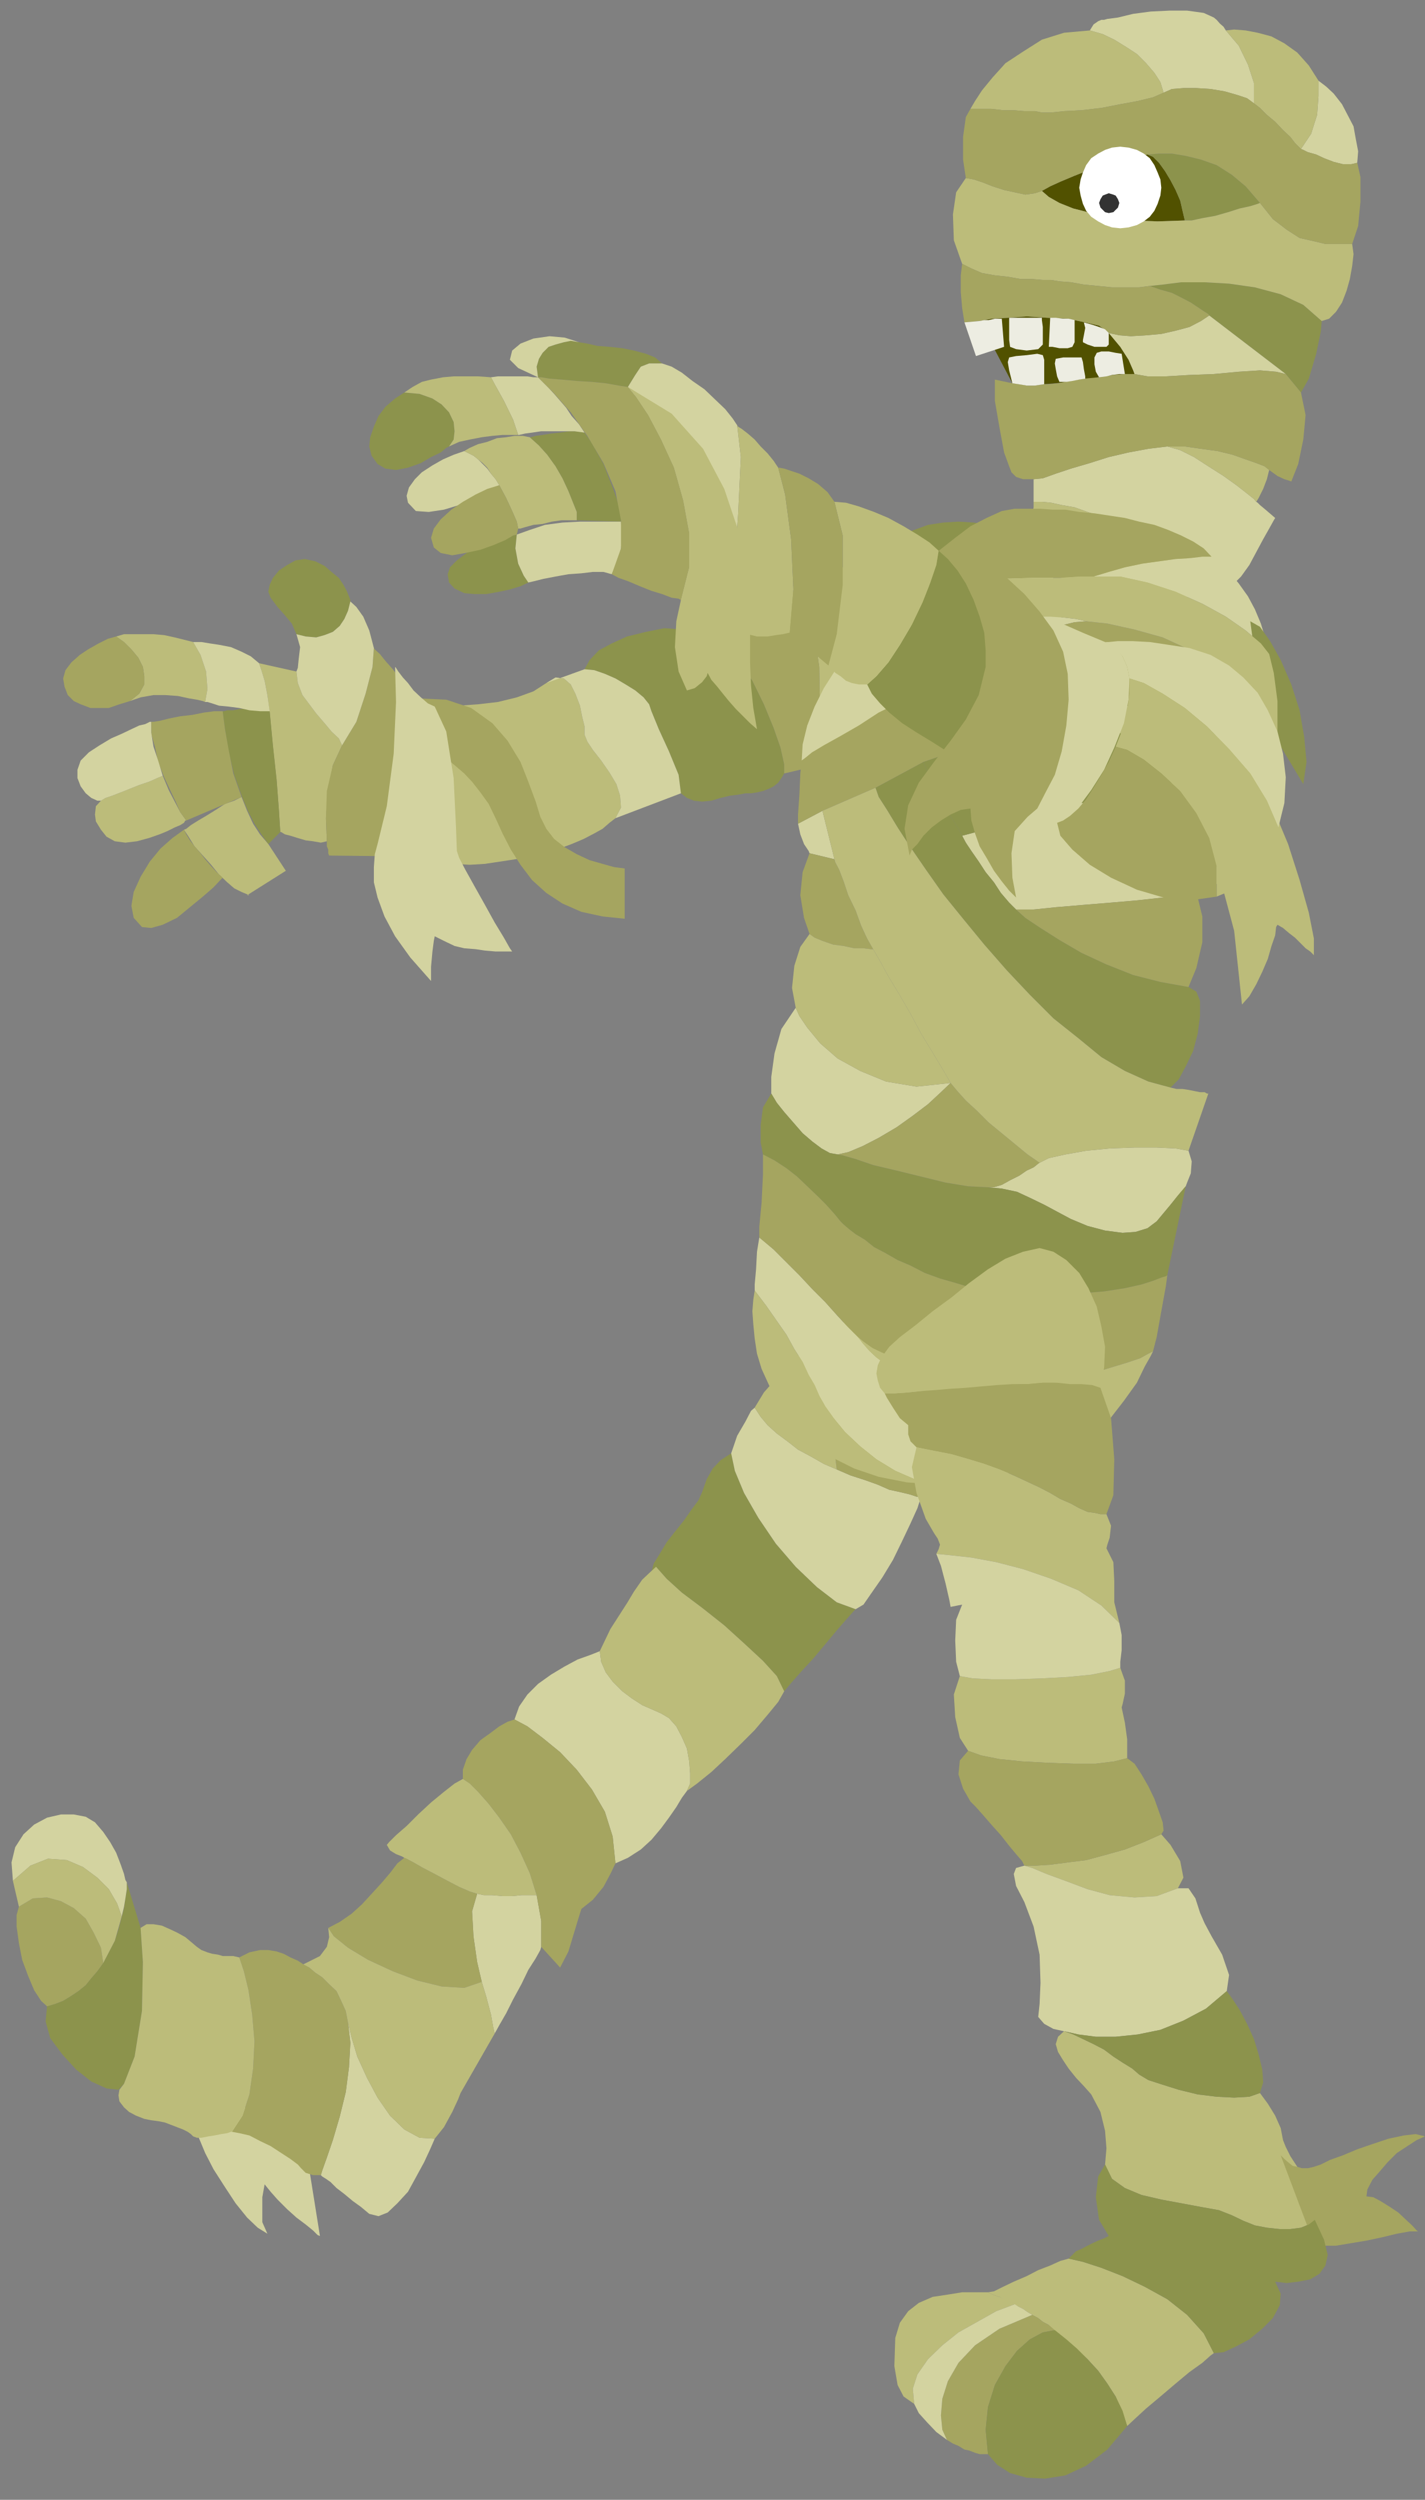 <?xml version="1.0" encoding="UTF-8" standalone="no"?>
<svg
   xmlns:ooo="http://xml.openoffice.org/svg/export"
   xmlns:dc="http://purl.org/dc/elements/1.1/"
   xmlns:cc="http://creativecommons.org/ns#"
   xmlns:rdf="http://www.w3.org/1999/02/22-rdf-syntax-ns#"
   xmlns:svg="http://www.w3.org/2000/svg"
   xmlns="http://www.w3.org/2000/svg"
   xmlns:sodipodi="http://sodipodi.sourceforge.net/DTD/sodipodi-0.dtd"
   xmlns:inkscape="http://www.inkscape.org/namespaces/inkscape"
   version="1.2"
   width="30.91mm"
   height="54.2mm"
   viewBox="0 0 3091 5420"
   preserveAspectRatio="xMidYMid"
   xml:space="preserve"
   id="svg329"
   sodipodi:docname="mummy.svg"
   style="fill-rule:evenodd;stroke-width:28.222;stroke-linejoin:round"
   inkscape:version="0.92.5 (2060ec1f9f, 2020-04-08)"><rect x="0" y="0" width="3091" height="5420" fill="#808080" stroke="none"/><sodipodi:namedview
   pagecolor="#ffffff"
   bordercolor="#666666"
   borderopacity="1"
   objecttolerance="10"
   gridtolerance="10"
   guidetolerance="10"
   inkscape:pageopacity="0"
   inkscape:pageshadow="2"
   inkscape:window-width="664"
   inkscape:window-height="487"
   id="namedview331"
   showgrid="false"
   inkscape:zoom="0.2102413"
   inkscape:cx="58.431497"
   inkscape:cy="102.4252"
   inkscape:window-x="0"
   inkscape:window-y="0"
   inkscape:window-maximized="0"
   inkscape:current-layer="svg329" />
 <defs
   class="ClipPathGroup"
   id="defs8">
  <clipPath
   id="presentation_clip_path"
   clipPathUnits="userSpaceOnUse">
   <rect
   x="0"
   y="0"
   width="21000"
   height="29700"
   id="rect2" />
  </clipPath>
  <clipPath
   id="presentation_clip_path_shrink"
   clipPathUnits="userSpaceOnUse">
   <rect
   x="21"
   y="29"
   width="20958"
   height="29641"
   id="rect5" />
  </clipPath>
 </defs>
 <defs
   class="TextShapeIndex"
   id="defs12">
  <g
   ooo:slide="id1"
   ooo:id-list="id3"
   id="g10" />
 </defs>
 <defs
   class="EmbeddedBulletChars"
   id="defs44">
  <g
   id="bullet-char-template-57356"
   transform="matrix(4.8828125e-4,0,0,-4.8828125e-4,0,0)">
   <path
   d="M 580,1141 1163,571 580,0 -4,571 Z"
   id="path14"
   inkscape:connector-curvature="0" />
  </g>
  <g
   id="bullet-char-template-57354"
   transform="matrix(4.8828125e-4,0,0,-4.8828125e-4,0,0)">
   <path
   d="M 8,1128 H 1137 V 0 H 8 Z"
   id="path17"
   inkscape:connector-curvature="0" />
  </g>
  <g
   id="bullet-char-template-10146"
   transform="matrix(4.8828125e-4,0,0,-4.8828125e-4,0,0)">
   <path
   d="M 174,0 602,739 174,1481 1456,739 Z M 1358,739 309,1346 659,739 Z"
   id="path20"
   inkscape:connector-curvature="0" />
  </g>
  <g
   id="bullet-char-template-10132"
   transform="matrix(4.8828125e-4,0,0,-4.8828125e-4,0,0)">
   <path
   d="M 2015,739 1276,0 H 717 l 543,543 H 174 v 393 h 1086 l -543,545 h 557 z"
   id="path23"
   inkscape:connector-curvature="0" />
  </g>
  <g
   id="bullet-char-template-10007"
   transform="matrix(4.8828125e-4,0,0,-4.8828125e-4,0,0)">
   <path
   d="m 0,-2 c -7,16 -16,29 -25,39 l 381,530 c -94,256 -141,385 -141,387 0,25 13,38 40,38 9,0 21,-2 34,-5 21,4 42,12 65,25 l 27,-13 111,-251 280,301 64,-25 24,25 c 21,-10 41,-24 62,-43 C 886,937 835,863 770,784 769,783 710,716 594,584 L 774,223 c 0,-27 -21,-55 -63,-84 l 16,-20 C 717,90 699,76 672,76 641,76 570,178 457,381 L 164,-76 c -22,-34 -53,-51 -92,-51 -42,0 -63,17 -64,51 -7,9 -10,24 -10,44 0,9 1,19 2,30 z"
   id="path26"
   inkscape:connector-curvature="0" />
  </g>
  <g
   id="bullet-char-template-10004"
   transform="matrix(4.8828125e-4,0,0,-4.8828125e-4,0,0)">
   <path
   d="M 285,-33 C 182,-33 111,30 74,156 52,228 41,333 41,471 c 0,78 14,145 41,201 34,71 87,106 158,106 53,0 88,-31 106,-94 l 23,-176 c 8,-64 28,-97 59,-98 l 735,706 c 11,11 33,17 66,17 42,0 63,-15 63,-46 V 965 c 0,-36 -10,-64 -30,-84 L 442,47 C 390,-6 338,-33 285,-33 Z"
   id="path29"
   inkscape:connector-curvature="0" />
  </g>
  <g
   id="bullet-char-template-9679"
   transform="matrix(4.8828125e-4,0,0,-4.8828125e-4,0,0)">
   <path
   d="M 813,0 C 632,0 489,54 383,161 276,268 223,411 223,592 c 0,181 53,324 160,431 106,107 249,161 430,161 179,0 323,-54 432,-161 108,-107 162,-251 162,-431 0,-180 -54,-324 -162,-431 C 1136,54 992,0 813,0 Z"
   id="path32"
   inkscape:connector-curvature="0" />
  </g>
  <g
   id="bullet-char-template-8226"
   transform="matrix(4.8828125e-4,0,0,-4.8828125e-4,0,0)">
   <path
   d="m 346,457 c -73,0 -137,26 -191,78 -54,51 -81,114 -81,188 0,73 27,136 81,188 54,52 118,78 191,78 73,0 134,-26 185,-79 51,-51 77,-114 77,-187 0,-75 -25,-137 -76,-188 -50,-52 -112,-78 -186,-78 z"
   id="path35"
   inkscape:connector-curvature="0" />
  </g>
  <g
   id="bullet-char-template-8211"
   transform="matrix(4.8828125e-4,0,0,-4.8828125e-4,0,0)">
   <path
   d="M -4,459 H 1135 V 606 H -4 Z"
   id="path38"
   inkscape:connector-curvature="0" />
  </g>
  <g
   id="bullet-char-template-61548"
   transform="matrix(4.8828125e-4,0,0,-4.8828125e-4,0,0)">
   <path
   d="m 173,740 c 0,163 58,303 173,419 116,115 255,173 419,173 163,0 302,-58 418,-173 116,-116 174,-256 174,-419 0,-163 -58,-303 -174,-418 C 1067,206 928,148 765,148 601,148 462,206 346,322 231,437 173,577 173,740 Z"
   id="path41"
   inkscape:connector-curvature="0" />
  </g>
 </defs>
 <g
   id="g49"
   transform="translate(-8954,-12140)">
  <g
   id="id2"
   class="Master_Slide">
   <g
   id="bg-id2"
   class="Background" />
   <g
   id="bo-id2"
   class="BackgroundObjects" />
  </g>
 </g>
 <g
   class="SlideGroup"
   id="g327"
   transform="translate(-8954,-12140)">
  <g
   id="g325">
   <g
   id="container-id1">
    <g
   id="id1"
   class="Slide"
   clip-path="url(#presentation_clip_path)">
     <g
   class="Page"
   id="g321">
      <g
   class="Graphic"
   id="g319">
       <g
   id="id3">
        <rect
   class="BoundingBox"
   x="8954"
   y="12140"
   width="3091"
   height="5420"
   id="rect51"
   style="fill:none;stroke:none" />
        <defs
   id="defs56">
         <clipPath
   id="clip_path_1"
   clipPathUnits="userSpaceOnUse">
          <path
   d="m 8954,12140 h 3090 v 5419 H 8954 Z"
   id="path53"
   inkscape:connector-curvature="0" />
         </clipPath>
        </defs>
        <g
   clip-path="url(#clip_path_1)"
   id="g316">
         <path
   d="m 9223,16658 23,-59 16,-99 2,-106 -5,-74 -30,-99 v 18 l -3,17 -3,21 -5,20 -7,26 -8,25 -13,25 -12,23 -13,18 -13,15 -12,15 -16,13 -15,10 -18,11 -18,7 -17,5 -3,33 10,36 26,35 30,33 33,26 33,15 26,3 z"
   id="path58"
   inkscape:connector-curvature="0"
   style="fill:#8c934c;stroke:none" />
         <path
   d="m 10377,15537 23,26 33,30 44,33 48,38 43,39 41,38 30,33 16,33 15,-18 23,-26 25,-27 26,-31 25,-30 20,-23 16,-18 5,-5 -41,-15 -43,-33 -46,-44 -43,-50 -38,-56 -31,-54 -20,-48 -8,-38 -23,15 -17,18 -13,23 -10,28 -8,18 -15,20 -16,23 -20,25 -18,23 -15,25 -13,21 -5,18 z"
   id="path60"
   inkscape:connector-curvature="0"
   style="fill:#8c934c;stroke:none" />
         <path
   d="m 9620,16813 28,175 -5,-2 -10,-10 -16,-13 -20,-15 -20,-18 -21,-21 -15,-17 -13,-16 -5,28 v 28 26 l 11,25 -21,-13 -23,-22 -25,-31 -23,-35 -25,-39 -18,-35 -15,-36 -5,-28 7,-20 23,-15 36,-3 40,3 43,15 39,20 33,31 z"
   id="path62"
   inkscape:connector-curvature="0"
   style="fill:#d3d3a0;stroke:none" />
         <path
   d="m 10255,15720 -20,8 -28,10 -28,15 -30,18 -28,20 -23,23 -18,26 -10,28 28,15 33,25 38,31 36,38 33,43 28,48 17,54 6,58 27,-12 28,-18 23,-21 21,-25 17,-23 16,-23 12,-20 11,-15 7,-16 v -22 l -2,-26 -5,-28 -11,-25 -12,-23 -16,-18 -17,-10 -18,-8 -23,-10 -23,-15 -20,-15 -21,-21 -15,-20 -10,-23 z"
   id="path64"
   inkscape:connector-curvature="0"
   style="fill:#d3d3a0;stroke:none" />
         <path
   d="m 10118,16249 h -5 -10 -18 l -20,2 h -21 l -22,-2 h -18 l -15,-3 -11,38 3,54 8,56 10,43 10,33 10,38 5,28 3,13 10,-18 15,-26 15,-30 18,-33 15,-31 16,-25 10,-18 2,-7 v -28 -28 l -5,-28 z"
   id="path66"
   inkscape:connector-curvature="0"
   style="fill:#d3d3a0;stroke:none" />
         <path
   d="m 9229,16221 v 15 l -3,20 -3,18 -5,21 -10,-28 -18,-31 -25,-25 -31,-23 -35,-15 -41,-3 -38,15 -38,33 -3,-40 8,-33 18,-28 23,-21 28,-15 30,-7 h 28 l 26,5 20,12 18,21 15,22 13,23 10,26 7,20 3,13 z"
   id="path68"
   inkscape:connector-curvature="0"
   style="fill:#d3d3a0;stroke:none" />
         <path
   d="m 9709,16526 8,33 12,40 21,46 23,43 27,39 31,30 33,18 33,2 -10,23 -13,28 -18,33 -17,31 -23,25 -21,20 -20,8 -20,-5 -18,-15 -18,-13 -18,-15 -17,-13 -13,-13 -10,-7 -8,-5 -3,-3 3,-10 10,-28 13,-38 15,-51 13,-53 7,-54 3,-53 z"
   id="path70"
   inkscape:connector-curvature="0"
   style="fill:#d3d3a0;stroke:none" />
         <path
   d="m 10810,15629 -41,-15 -43,-33 -46,-44 -43,-50 -38,-56 -31,-54 -20,-48 -8,-38 13,-38 18,-31 12,-23 8,-7 13,20 15,18 20,18 23,17 23,18 28,15 28,16 28,12 30,13 31,10 28,10 25,11 23,5 21,5 15,5 h 10 l -8,25 -15,33 -18,38 -20,41 -23,38 -23,33 -18,26 z"
   id="path72"
   inkscape:connector-curvature="0"
   style="fill:#d3d3a0;stroke:none" />
         <path
   d="m 10289,16180 -6,-58 -17,-54 -28,-48 -33,-43 -36,-38 -38,-31 -33,-25 -28,-15 -15,5 -18,10 -20,15 -21,15 -18,21 -12,20 -8,23 v 20 l 15,10 18,18 23,26 23,30 25,36 21,40 20,44 15,48 5,28 5,28 v 28 28 l 41,45 18,-35 13,-43 10,-33 5,-16 25,-20 23,-28 15,-28 z"
   id="path74"
   inkscape:connector-curvature="0"
   style="fill:#a5a560;stroke:none" />
         <path
   d="m 9989,16246 -16,-5 -23,-10 -25,-13 -28,-15 -25,-13 -21,-12 -15,-8 -5,-2 -15,12 -16,21 -17,20 -21,23 -23,25 -22,20 -26,18 -25,13 12,18 31,25 43,26 54,25 53,20 53,13 49,3 38,-13 -10,-43 -8,-56 -3,-54 z"
   id="path76"
   inkscape:connector-curvature="0"
   style="fill:#a5a560;stroke:none" />
         <path
   d="m 9709,16526 -5,-26 -10,-22 -10,-21 -16,-15 -15,-15 -15,-10 -13,-11 -13,-7 -12,-8 -16,-7 -15,-8 -15,-5 -18,-3 h -18 l -23,5 -22,11 10,30 10,41 8,53 5,58 -3,59 -8,56 -15,46 -23,35 16,3 22,5 23,12 23,11 23,15 20,13 16,12 7,8 10,10 16,5 h 12 5 l 3,-10 10,-28 13,-38 15,-51 13,-53 7,-54 3,-53 z"
   id="path78"
   inkscape:connector-curvature="0"
   style="fill:#a5a560;stroke:none" />
         <path
   d="m 9056,16490 17,-5 18,-7 18,-11 15,-10 16,-13 12,-15 13,-15 13,-18 -5,-33 -16,-33 -17,-30 -26,-23 -28,-15 -30,-8 -31,2 -30,18 -5,18 v 25 l 5,36 7,36 13,35 13,31 15,23 z"
   id="path80"
   inkscape:connector-curvature="0"
   style="fill:#a5a560;stroke:none" />
         <path
   d="m 10769,15326 30,13 31,10 28,10 25,11 23,5 21,5 15,5 h 10 l 30,-26 28,-30 26,-36 18,-40 7,-49 -5,-50 -23,-59 -38,-63 -35,-8 -41,5 -46,18 -43,28 -36,43 -25,56 -10,69 z"
   id="path82"
   inkscape:connector-curvature="0"
   style="fill:#a5a560;stroke:none" />
         <path
   d="m 10118,16249 -15,-48 -20,-44 -21,-40 -25,-36 -23,-30 -23,-26 -18,-18 -15,-10 -18,10 -23,18 -28,23 -28,26 -25,25 -23,20 -15,15 -5,6 7,12 13,8 13,5 5,3 5,2 15,8 21,12 25,13 28,15 25,13 23,10 16,5 15,3 h 18 l 22,2 h 21 l 20,-2 h 18 10 z"
   id="path84"
   inkscape:connector-curvature="0"
   style="fill:#bcbc7a;stroke:none" />
         <path
   d="m 9999,16437 -38,13 -49,-3 -53,-13 -53,-20 -54,-25 -43,-26 -31,-25 -12,-18 2,20 -5,21 -15,20 -36,18 13,7 13,11 15,10 15,15 16,15 10,21 10,22 5,26 8,33 12,40 21,46 23,43 27,39 31,30 33,18 33,2 20,-25 18,-33 13,-28 5,-13 74,-129 -3,-13 -5,-28 -10,-38 z"
   id="path86"
   inkscape:connector-curvature="0"
   style="fill:#bcbc7a;stroke:none" />
         <path
   d="m 9457,16762 23,-35 15,-46 8,-56 3,-59 -5,-58 -8,-53 -10,-41 -10,-30 -13,-3 h -10 -13 l -10,-3 -13,-2 -10,-3 -13,-5 -10,-7 -13,-11 -12,-10 -18,-10 -15,-7 -18,-8 -18,-3 h -15 l -13,8 5,74 -2,106 -16,99 -23,59 -10,13 -2,12 2,13 10,13 11,10 15,8 18,7 15,3 15,2 15,3 13,5 13,5 13,5 10,5 7,5 5,5 8,3 h 10 l 15,-3 13,-2 15,-3 13,-2 8,-3 z"
   id="path88"
   inkscape:connector-curvature="0"
   style="fill:#bcbc7a;stroke:none" />
         <path
   d="m 10444,16023 7,-16 v -22 l -2,-26 -5,-28 -11,-25 -12,-23 -16,-18 -17,-10 -18,-8 -23,-10 -23,-15 -20,-15 -21,-21 -15,-20 -10,-23 -3,-23 11,-23 12,-25 18,-28 18,-28 15,-25 18,-26 18,-17 12,-11 23,26 33,30 44,33 48,38 43,39 41,38 30,33 16,33 -13,23 -23,28 -28,33 -30,30 -34,33 -30,28 -31,25 z"
   id="path90"
   inkscape:connector-curvature="0"
   style="fill:#bcbc7a;stroke:none" />
         <path
   d="m 10769,15326 -28,-12 -28,-16 -28,-15 -23,-18 -23,-17 -20,-18 -15,-18 -13,-20 20,-33 38,-43 49,-49 58,-43 61,-36 64,-12 61,10 53,46 -35,-8 -41,5 -46,18 -43,28 -36,43 -25,56 -10,69 z"
   id="path92"
   inkscape:connector-curvature="0"
   style="fill:#bcbc7a;stroke:none" />
         <path
   d="m 9218,16295 -7,25 -8,28 -13,25 -12,23 -5,-33 -16,-33 -17,-30 -26,-23 -28,-15 -30,-8 -31,2 -30,18 -13,-56 38,-33 38,-15 41,3 35,15 31,23 25,25 18,31 z"
   id="path94"
   inkscape:connector-curvature="0"
   style="fill:#bcbc7a;stroke:none" />
         <path
   d="m 11079,12836 25,-5 36,-2 41,-3 45,3 44,2 38,8 30,7 21,16 25,30 18,28 10,23 3,8 h -21 l -23,2 -25,3 -25,5 -26,2 -25,5 -26,3 -25,2 -20,3 h -18 l -18,-3 -13,-2 z"
   id="path96"
   inkscape:connector-curvature="0"
   style="fill:#515100;stroke:none" />
         <path
   d="m 11443,12475 12,5 13,13 13,18 12,20 11,21 10,23 5,22 5,21 -59,2 -55,-2 -49,-8 -40,-8 -39,-10 -30,-12 -23,-13 -15,-13 18,-10 22,-10 31,-13 33,-13 36,-10 33,-10 30,-8 z"
   id="path98"
   inkscape:connector-curvature="0"
   style="fill:#515100;stroke:none" />
         <path
   d="m 11687,12580 -31,-36 -30,-25 -33,-21 -34,-12 -33,-8 -30,-5 h -28 l -25,2 12,5 13,13 13,18 12,20 11,21 10,23 5,22 5,21 h 15 l 23,-5 28,-5 28,-8 25,-8 23,-5 16,-5 z"
   id="path100"
   inkscape:connector-curvature="0"
   style="fill:#8c934c;stroke:none" />
         <path
   d="m 11821,12836 -40,-35 -49,-23 -56,-15 -56,-8 -53,-3 h -51 l -40,5 -28,3 23,8 25,7 20,10 21,11 15,10 15,10 8,5 2,3 166,127 33,40 17,-30 16,-54 10,-48 z"
   id="path102"
   inkscape:connector-curvature="0"
   style="fill:#8c934c;stroke:none" />
         <path
   d="m 11478,12341 -7,-23 -13,-20 -18,-21 -20,-20 -23,-15 -26,-16 -25,-12 -28,-8 8,-13 10,-7 7,-3 h 6 l 7,-2 23,-3 33,-8 38,-5 41,-2 h 38 l 36,5 22,10 6,5 7,8 8,7 5,8 28,33 20,41 13,40 v 44 l -15,-11 -21,-7 -28,-8 -30,-5 -31,-2 h -28 l -25,2 z"
   id="path104"
   inkscape:connector-curvature="0"
   style="fill:#d3d3a0;stroke:none" />
         <path
   d="m 11776,12463 22,-33 13,-41 3,-41 v -33 l 17,13 16,15 18,23 12,23 13,25 5,28 5,26 -2,25 -13,3 h -18 l -20,-5 -21,-8 -17,-8 -18,-5 -10,-5 z"
   id="path106"
   inkscape:connector-curvature="0"
   style="fill:#d3d3a0;stroke:none" />
         <path
   d="m 11743,12951 -166,-127 -18,12 -25,13 -30,8 -31,7 -33,3 -33,2 -25,-2 -23,-5 25,30 18,28 10,23 3,8 28,5 h 40 l 51,-3 53,-2 54,-5 46,-3 35,3 z"
   id="path108"
   inkscape:connector-curvature="0"
   style="fill:#d3d3a0;stroke:none" />
         <path
   d="m 11486,13108 -41,5 -43,8 -43,10 -41,13 -41,12 -33,11 -28,10 -20,2 v 49 h 18 l 20,2 23,5 28,5 28,10 33,11 30,12 34,13 33,15 30,15 31,18 28,16 27,17 23,18 18,18 15,15 13,-10 18,-18 18,-25 15,-28 15,-28 13,-23 10,-18 3,-5 -21,-18 -12,-10 -5,-5 -3,-2 -5,-6 -15,-12 -23,-18 -28,-20 -33,-21 -31,-20 -30,-15 z"
   id="path110"
   inkscape:connector-curvature="0"
   style="fill:#d3d3a0;stroke:none" />
         <path
   d="m 11478,12341 -23,10 -33,8 -38,7 -41,8 -43,5 -38,2 -28,3 h -20 l -15,-3 h -23 l -23,-2 h -23 l -26,-3 h -20 -15 -10 l 10,-17 15,-23 23,-28 28,-31 38,-25 41,-26 48,-15 56,-5 28,8 25,12 26,16 23,15 20,20 18,21 13,20 z"
   id="path112"
   inkscape:connector-curvature="0"
   style="fill:#bcbc7a;stroke:none" />
         <path
   d="m 11674,12364 v -44 l -13,-40 -20,-41 -28,-33 18,-2 25,2 26,5 30,8 28,15 28,20 25,28 21,33 v 33 l -3,41 -13,41 -22,33 -3,-3 -10,-10 -10,-13 -16,-15 -17,-18 -18,-15 -15,-15 z"
   id="path114"
   inkscape:connector-curvature="0"
   style="fill:#bcbc7a;stroke:none" />
         <path
   d="m 11687,12580 -5,2 -16,5 -23,5 -25,8 -28,8 -28,5 -23,5 h -15 l -59,2 -55,-2 -49,-8 -40,-8 -39,-10 -30,-12 -23,-13 -15,-13 -15,5 -21,3 -23,-5 -23,-5 -25,-8 -20,-8 -21,-7 -17,-3 -21,31 -7,48 2,56 18,51 20,10 23,10 28,5 28,3 28,5 h 25 l 23,2 h 18 l 18,3 25,2 28,5 31,3 30,3 h 31 28 l 23,-3 28,-3 40,-5 h 51 l 53,3 56,8 56,15 49,23 40,35 16,-5 15,-15 13,-20 10,-26 7,-25 5,-28 3,-26 -3,-22 h -15 -20 -23 l -25,-6 -31,-7 -28,-18 -30,-23 z"
   id="path116"
   inkscape:connector-curvature="0"
   style="fill:#bcbc7a;stroke:none" />
         <path
   d="m 11615,13418 -15,-15 -18,-18 -23,-18 -27,-17 -28,-16 -31,-18 -30,-15 -33,-15 -34,-13 -30,-12 -33,-11 -28,-10 -28,-5 -23,-5 -20,-2 h -18 v 12 l -3,16 3,20 3,20 7,23 8,20 15,23 18,21 20,20 28,15 36,13 40,7 49,6 56,-3 66,-8 z"
   id="path118"
   inkscape:connector-curvature="0"
   style="fill:#bcbc7a;stroke:none" />
         <path
   d="m 11486,13108 h 38 l 35,5 36,5 33,8 28,10 23,8 18,7 10,8 -5,20 -8,21 -10,20 -5,8 -5,-6 -15,-12 -23,-18 -28,-20 -33,-21 -31,-20 -30,-15 z"
   id="path120"
   inkscape:connector-curvature="0"
   style="fill:#bcbc7a;stroke:none" />
         <path
   d="m 11049,12526 17,3 21,7 20,8 25,8 23,5 23,5 21,-3 15,-5 18,-10 22,-10 31,-13 33,-13 36,-10 33,-10 30,-8 26,-5 25,-2 h 28 l 30,5 33,8 34,12 33,21 30,25 31,36 28,35 30,23 28,18 31,7 25,6 h 23 20 15 l 13,-39 5,-53 v -53 l -7,-31 -13,3 h -18 l -20,-5 -21,-8 -17,-8 -18,-5 -10,-5 -5,-2 -3,-3 -10,-10 -10,-13 -16,-15 -17,-18 -18,-15 -15,-15 -13,-10 -15,-11 -21,-7 -28,-8 -30,-5 -31,-2 h -28 l -25,2 -18,8 -23,10 -33,8 -38,7 -41,8 -43,5 -38,2 -28,3 h -20 l -15,-3 h -23 l -23,-2 h -23 l -26,-3 h -20 -15 -10 l -10,18 -6,43 v 49 z"
   id="path122"
   inkscape:connector-curvature="0"
   style="fill:#a5a560;stroke:none" />
         <path
   d="m 11219,12973 h 10 l 20,-2 26,-5 30,-5 33,-3 31,-5 25,-2 h 21 l 28,5 h 40 l 51,-3 53,-2 54,-5 46,-3 35,3 21,5 33,40 2,10 8,39 -5,53 -11,53 -15,38 -5,-2 -10,-3 -15,-7 -18,-13 -10,-8 -18,-7 -23,-8 -28,-10 -33,-8 -36,-5 -35,-5 h -38 l -41,5 -43,8 -43,10 -41,13 -41,12 -33,11 -28,10 -20,2 h -23 l -15,-5 -10,-10 -5,-13 -11,-30 -10,-54 -10,-58 v -46 l 38,8 15,2 16,3 h 18 z"
   id="path124"
   inkscape:connector-curvature="0"
   style="fill:#a5a560;stroke:none" />
         <path
   d="m 11359,12862 23,5 25,2 33,-2 33,-3 31,-7 30,-8 25,-13 18,-12 -2,-3 -8,-5 -15,-10 -15,-10 -21,-11 -20,-10 -25,-7 -23,-8 -23,3 h -28 -31 l -30,-3 -31,-3 -28,-5 -25,-2 -18,-3 h -18 l -23,-2 h -25 l -28,-5 -28,-3 -28,-5 -23,-10 -20,-10 -3,25 v 36 l 3,35 5,31 33,-3 25,-5 36,-2 41,-3 45,3 44,2 38,8 30,7 z"
   id="path126"
   inkscape:connector-curvature="0"
   style="fill:#a5a560;stroke:none" />
         <path
   d="m 11384,12635 18,-2 18,-5 15,-8 13,-10 10,-13 7,-15 6,-18 2,-17 -2,-18 -6,-15 -7,-16 -10,-15 -13,-10 -15,-8 -18,-5 -18,-2 -18,2 -15,5 -15,8 -15,10 -11,15 -7,16 -5,15 -3,18 3,17 5,18 7,15 11,13 15,10 15,8 15,5 z"
   id="path128"
   inkscape:connector-curvature="0"
   style="fill:#ffffff;stroke:none" />
         <path
   d="m 11359,12602 10,-2 5,-5 5,-5 3,-10 -3,-8 -5,-8 -5,-2 -10,-3 -8,3 -5,2 -5,8 -3,8 3,10 5,5 5,5 z"
   id="path130"
   inkscape:connector-curvature="0"
   style="fill:#333333;stroke:none" />
         <path
   d="m 11214,12829 h -18 -18 -18 -17 v 7 21 20 l 2,15 13,5 23,3 25,-3 10,-10 v -18 -20 l -2,-15 z"
   id="path132"
   inkscape:connector-curvature="0"
   style="fill:#edede2;stroke:none" />
         <path
   d="m 11285,12834 -13,-3 h -12 l -16,-2 h -12 l -3,63 h 8 l 15,3 h 18 l 10,-3 5,-10 v -20 -21 z"
   id="path134"
   inkscape:connector-curvature="0"
   style="fill:#edede2;stroke:none" />
         <path
   d="m 11359,12862 -8,-8 -13,-5 -15,-5 -18,-5 3,12 -3,16 -2,10 v 5 l 10,5 15,5 h 15 11 l 5,-5 v -10 -10 z"
   id="path136"
   inkscape:connector-curvature="0"
   style="fill:#edede2;stroke:none" />
         <path
   d="m 11394,12951 h -12 l -16,2 -12,3 -16,2 -7,-12 -3,-16 v -15 l 5,-10 10,-3 h 16 l 15,3 13,2 z"
   id="path138"
   inkscape:connector-curvature="0"
   style="fill:#edede2;stroke:none" />
         <path
   d="m 11308,12961 -13,2 -15,3 -13,2 h -15 l -5,-12 -3,-16 -2,-12 2,-10 16,-3 h 15 13 12 l 3,10 2,15 3,16 z"
   id="path140"
   inkscape:connector-curvature="0"
   style="fill:#edede2;stroke:none" />
         <path
   d="m 11150,12971 13,2 18,3 h 18 l 20,-3 v -17 -18 -18 l -3,-10 -12,-3 -23,3 -23,2 -15,3 -3,10 3,18 5,20 z"
   id="path142"
   inkscape:connector-curvature="0"
   style="fill:#edede2;stroke:none" />
         <path
   d="m 11127,12831 h -15 l -13,3 h -10 l -10,2 -33,3 25,73 61,-20 z"
   id="path144"
   inkscape:connector-curvature="0"
   style="fill:#edede2;stroke:none" />
         <path
   d="m 9849,13997 v -78 l 7,-110 8,-96 5,-41 h 18 28 l 35,-2 41,-3 43,-5 41,-10 36,-13 28,-18 20,-12 18,2 15,13 10,20 10,26 5,25 5,20 v 18 l 6,15 12,18 18,23 18,26 15,25 8,25 2,26 -12,23 -13,10 -15,13 -18,10 -23,12 -26,11 -27,10 -31,7 -31,10 -33,6 -33,5 -33,5 -33,2 -33,-2 -30,-3 -33,-5 z"
   id="path146"
   inkscape:connector-curvature="0"
   style="fill:#bcbc7a;stroke:none" />
         <path
   d="m 9597,13596 3,25 10,26 15,20 15,20 18,21 15,18 16,15 7,15 -20,43 -10,56 -5,59 2,50 -13,3 -17,-3 -16,-2 -17,-5 -16,-5 -12,-3 -8,-5 h -2 l -3,-46 -5,-66 -8,-73 -7,-74 -5,-38 -6,-31 -7,-23 -5,-15 z"
   id="path148"
   inkscape:connector-curvature="0"
   style="fill:#bcbc7a;stroke:none" />
         <path
   d="m 9536,13970 -18,-21 -15,-23 -13,-28 -12,-30 -16,8 -20,7 -20,13 -21,13 -17,10 -16,10 -10,8 -5,2 10,15 13,21 18,20 18,20 17,21 18,17 15,13 16,8 17,7 h 3 -5 -3 l 84,-53 z"
   id="path150"
   inkscape:connector-curvature="0"
   style="fill:#bcbc7a;stroke:none" />
         <path
   d="m 9236,13660 23,-8 28,-5 h 25 l 28,2 23,5 18,3 13,3 5,2 5,-28 -3,-38 -12,-36 -16,-28 -20,-5 -20,-5 -23,-5 -23,-2 h -20 -23 -21 l -17,5 17,12 16,16 15,18 10,20 3,20 v 18 l -11,20 z"
   id="path152"
   inkscape:connector-curvature="0"
   style="fill:#bcbc7a;stroke:none" />
         <path
   d="m 9358,13919 -13,-18 -12,-23 -13,-25 -13,-31 -12,5 -18,8 -21,7 -20,8 -20,8 -18,7 -15,5 -10,6 -11,12 -2,18 2,15 11,18 12,15 18,10 23,3 25,-3 26,-7 23,-8 17,-7 16,-8 12,-5 8,-5 3,-5 z"
   id="path154"
   inkscape:connector-curvature="0"
   style="fill:#bcbc7a;stroke:none" />
         <path
   d="m 10693,13423 23,59 15,104 2,119 -23,99 h 8 l 20,3 28,-3 36,-2 38,-8 38,-12 33,-21 26,-28 2,-40 -10,-61 -23,-72 -25,-73 -15,-36 -16,-33 -15,-28 -15,-20 h -13 -15 -18 l -20,2 -18,5 -18,11 -15,15 z"
   id="path156"
   inkscape:connector-curvature="0"
   style="fill:#bcbc7a;stroke:none" />
         <path
   d="m 9562,13944 -3,-48 -5,-66 -8,-74 -7,-74 -16,-2 -15,-3 h -18 -15 l -15,3 h -13 l -7,2 h -3 l 5,39 8,48 12,51 18,50 13,31 13,25 15,23 15,21 z"
   id="path158"
   inkscape:connector-curvature="0"
   style="fill:#8c934c;stroke:none" />
         <path
   d="m 9714,13444 -5,20 -8,18 -10,15 -15,13 -18,7 -18,5 -23,-2 -20,-5 -10,-23 -15,-18 -16,-18 -15,-20 -5,-13 3,-15 7,-15 13,-16 18,-12 18,-10 20,-3 23,5 20,10 15,13 16,13 10,15 7,13 5,12 3,8 z"
   id="path160"
   inkscape:connector-curvature="0"
   style="fill:#8c934c;stroke:none" />
         <path
   d="m 10222,13591 21,2 23,8 23,10 22,13 21,13 18,15 12,15 5,15 16,39 22,48 21,51 5,40 13,10 15,6 18,2 20,-2 20,-6 21,-5 17,-2 16,-3 h 12 l 13,-2 13,-3 13,-5 10,-5 10,-8 7,-10 6,-10 v -20 l -8,-36 -15,-43 -21,-51 -25,-51 -31,-45 -35,-39 -38,-20 -44,-7 -43,-3 -40,8 -41,10 -33,15 -28,15 -20,21 z"
   id="path162"
   inkscape:connector-curvature="0"
   style="fill:#8c934c;stroke:none" />
         <path
   d="m 10881,13487 -15,-36 -16,-33 -15,-28 -15,-20 7,-15 13,-16 18,-15 23,-13 28,-12 28,-10 30,-11 33,-5 33,-2 33,2 33,5 31,8 30,15 28,21 23,25 21,30 -54,-7 -53,2 -54,11 -50,15 -46,20 -41,23 -30,23 z"
   id="path164"
   inkscape:connector-curvature="0"
   style="fill:#8c934c;stroke:none" />
         <path
   d="m 10655,13817 v -20 l -8,-36 -15,-43 -21,-51 -25,-51 -31,-45 -35,-39 -38,-20 15,-15 23,-15 28,-16 30,-15 33,-13 31,-7 28,-8 h 23 l 23,59 15,104 2,119 -23,99 z"
   id="path166"
   inkscape:connector-curvature="0"
   style="fill:#a5a560;stroke:none" />
         <path
   d="m 9765,13545 -3,41 -15,58 -20,61 -31,51 -20,43 -13,56 -2,59 2,50 v 11 l 3,7 v 8 l 2,5 181,2 v -78 l 7,-110 8,-96 5,-41 -13,-20 -17,-20 -18,-21 -15,-20 -16,-18 -12,-15 -11,-10 z"
   id="path168"
   inkscape:connector-curvature="0"
   style="fill:#a5a560;stroke:none" />
         <path
   d="m 9437,14043 -13,-12 -12,-13 -13,-15 -10,-13 -13,-15 -10,-13 -8,-13 -5,-10 -25,18 -26,23 -23,28 -20,33 -15,33 -5,30 5,26 18,20 20,2 25,-7 31,-15 28,-23 28,-23 23,-20 15,-16 z"
   id="path170"
   inkscape:connector-curvature="0"
   style="fill:#a5a560;stroke:none" />
         <path
   d="m 9236,13660 -23,7 -23,8 h -20 -20 l -21,-8 -15,-7 -13,-13 -7,-18 -3,-18 5,-18 13,-17 18,-16 18,-12 23,-13 20,-10 18,-5 17,12 16,16 15,18 10,20 3,20 v 18 l -11,20 z"
   id="path172"
   inkscape:connector-curvature="0"
   style="fill:#a5a560;stroke:none" />
         <path
   d="m 9478,13868 -18,-51 -10,-51 -8,-45 -5,-39 h -18 l -23,3 -25,5 -26,3 -25,5 -20,5 -13,2 h -5 v 26 l 8,28 7,33 13,33 13,28 12,25 10,23 13,18 z"
   id="path174"
   inkscape:connector-curvature="0"
   style="fill:#a5a560;stroke:none" />
         <path
   d="m 9856,13654 -2,28 2,31 16,30 30,28 20,13 18,15 21,18 17,18 18,23 18,25 15,31 15,33 18,35 21,33 25,33 31,28 35,23 41,18 46,10 48,5 v -109 l -23,-3 -25,-7 -28,-8 -28,-13 -26,-15 -23,-18 -17,-22 -13,-26 -10,-33 -16,-43 -17,-43 -28,-46 -33,-38 -46,-33 -54,-18 z"
   id="path176"
   inkscape:connector-curvature="0"
   style="fill:#a5a560;stroke:none" />
         <path
   d="m 9773,13970 -6,22 -2,28 v 33 l 8,33 15,41 23,43 33,46 45,51 v -31 l 3,-33 3,-23 2,-10 20,10 23,11 21,5 25,2 20,3 23,2 h 18 18 l -5,-7 -13,-23 -20,-33 -21,-38 -23,-41 -20,-36 -13,-25 -5,-15 -2,-54 -5,-104 -16,-101 -25,-54 -15,-7 -15,-13 -16,-15 -12,-16 -11,-12 -10,-13 -5,-8 -2,-2 2,76 -5,112 -15,114 z"
   id="path178"
   inkscape:connector-curvature="0"
   style="fill:#d3d3a0;stroke:none" />
         <path
   d="m 9765,13545 -3,41 -15,58 -20,61 -31,51 -7,-15 -16,-15 -15,-18 -18,-21 -15,-20 -15,-20 -10,-26 -3,-25 3,-8 2,-20 3,-25 -8,-28 20,5 23,2 18,-5 18,-7 15,-13 10,-15 8,-18 5,-20 13,12 15,21 13,30 z"
   id="path180"
   inkscape:connector-curvature="0"
   style="fill:#d3d3a0;stroke:none" />
         <path
   d="m 9516,13578 5,15 7,23 6,31 5,35 h -21 l -23,-2 -22,-5 -23,-3 -21,-2 -15,-5 -10,-3 h -5 l 5,-28 -3,-38 -12,-36 -16,-28 h 6 12 l 18,3 20,3 26,5 23,10 20,10 z"
   id="path182"
   inkscape:connector-curvature="0"
   style="fill:#d3d3a0;stroke:none" />
         <path
   d="m 9282,13705 v 23 l 5,31 10,30 10,33 -12,5 -18,8 -21,7 -20,8 -20,8 -18,7 -15,5 -10,6 h -8 l -13,-6 -12,-10 -11,-15 -7,-18 v -18 l 7,-20 18,-18 23,-15 25,-15 23,-10 21,-10 17,-8 13,-3 10,-5 z"
   id="path184"
   inkscape:connector-curvature="0"
   style="fill:#d3d3a0;stroke:none" />
         <path
   d="m 11232,13377 5,13 5,10 5,13 5,15 8,89 -16,79 -35,66 -49,51 -56,35 -61,16 -55,-5 -51,-26 2,-40 -10,-61 -20,-72 -28,-73 23,-23 30,-23 41,-23 46,-20 50,-15 54,-11 53,-2 z"
   id="path186"
   inkscape:connector-curvature="0"
   style="fill:#d3d3a0;stroke:none" />
         <path
   d="m 10431,13860 -5,-40 -21,-51 -22,-48 -16,-39 -5,-15 -12,-15 -18,-15 -21,-13 -22,-13 -23,-10 -23,-8 -21,-2 -83,30 20,-12 18,2 15,13 10,20 10,26 5,25 5,20 v 18 l 6,15 12,18 18,23 18,26 15,25 8,25 2,26 -12,23 z"
   id="path188"
   inkscape:connector-curvature="0"
   style="fill:#d3d3a0;stroke:none" />
         <path
   d="m 10680,14325 8,18 17,25 28,34 38,33 49,27 56,23 66,11 74,-8 -21,20 -28,26 -33,25 -35,25 -39,23 -35,18 -31,13 -23,5 -17,-3 -18,-10 -20,-15 -21,-18 -20,-23 -20,-23 -16,-20 -12,-20 v -36 l 7,-51 15,-53 z"
   id="path190"
   inkscape:connector-curvature="0"
   style="fill:#d3d3a0;stroke:none" />
         <path
   d="m 11094,14714 h 16 l 17,-5 18,-10 20,-10 16,-11 15,-7 10,-8 3,-2 20,-10 36,-8 45,-8 51,-5 54,-2 h 48 l 41,2 28,5 7,23 -2,26 -8,20 -3,8 -17,20 -16,20 -15,18 -15,18 -20,15 -26,8 -28,2 -38,-5 -38,-10 -36,-15 -30,-16 -28,-15 -31,-15 -28,-13 -33,-7 z"
   id="path192"
   inkscape:connector-curvature="0"
   style="fill:#d3d3a0;stroke:none" />
         <path
   d="m 10693,13789 7,-5 16,-13 25,-15 36,-20 40,-23 43,-28 51,-25 51,-31 54,-25 53,-28 51,-26 48,-20 46,-20 38,-13 33,-8 25,-2 -22,-5 -26,-3 -30,-2 h -33 -36 -36 l -35,2 -38,3 -36,5 -36,2 -33,5 -30,5 -28,6 -23,5 -20,5 -13,5 -23,18 -23,25 -25,33 -23,36 -20,40 -16,41 -10,41 z"
   id="path194"
   inkscape:connector-curvature="0"
   style="fill:#d3d3a0;stroke:none" />
         <path
   d="m 11158,14112 -15,-15 -18,-21 -15,-23 -18,-22 -15,-23 -16,-23 -12,-18 -8,-15 30,-8 31,-10 30,-13 33,-12 34,-11 33,-10 30,-5 31,-2 h 35 l 48,2 54,5 56,5 56,10 51,13 40,15 28,21 -2,18 -8,20 -13,20 -15,21 -20,17 -18,16 -18,12 -15,10 h -31 -45 l -54,6 -58,5 -61,5 -59,5 -48,5 z"
   id="path196"
   inkscape:connector-curvature="0"
   style="fill:#d3d3a0;stroke:none" />
         <path
   d="m 10764,14003 -54,-13 -2,-5 -10,-15 -8,-21 -5,-23 53,-28 z"
   id="path198"
   inkscape:connector-curvature="0"
   style="fill:#d3d3a0;stroke:none" />
         <path
   d="m 11707,13558 -18,-23 -33,-28 -43,-30 -51,-28 -58,-26 -61,-20 -59,-13 h -58 l 33,-10 35,-10 38,-8 36,-5 36,-5 33,-2 25,-3 h 20 l 21,15 20,21 18,22 20,28 15,28 13,31 10,33 z"
   id="path200"
   inkscape:connector-curvature="0"
   style="fill:#d3d3a0;stroke:none" />
         <path
   d="m 10815,15039 10,13 13,15 17,16 23,17 26,21 30,17 31,21 33,18 33,17 33,18 33,15 33,16 33,12 28,10 28,6 23,5 -5,5 -16,10 -22,15 -31,18 -38,15 -43,13 -46,7 h -51 l -48,-10 -46,-20 -41,-25 -35,-28 -33,-31 -23,-28 -20,-28 -13,-23 -10,-23 -13,-22 -13,-28 -18,-28 -17,-31 -21,-30 -23,-33 -25,-33 v -13 l 3,-33 2,-38 5,-31 31,26 28,28 28,28 28,30 28,28 25,28 23,25 z"
   id="path202"
   inkscape:connector-curvature="0"
   style="fill:#d3d3a0;stroke:none" />
         <path
   d="m 11666,13487 21,12 22,31 23,41 23,53 18,56 10,58 5,54 -7,48 -87,-145 z"
   id="path204"
   inkscape:connector-curvature="0"
   style="fill:#8c934c;stroke:none" />
         <path
   d="m 10853,13848 104,-56 8,20 7,23 13,23 13,23 12,20 13,20 10,16 8,15 8,15 12,18 16,23 15,23 18,22 15,23 18,21 15,15 20,18 33,22 41,26 48,28 54,25 58,23 59,15 61,11 17,10 8,20 v 33 l -5,38 -10,38 -16,33 -15,28 -18,18 -48,-13 -51,-23 -51,-30 -50,-41 -54,-43 -51,-51 -50,-53 -49,-56 -46,-56 -43,-53 -38,-54 -33,-48 -28,-43 -23,-38 -18,-28 z"
   id="path206"
   inkscape:connector-curvature="0"
   style="fill:#8c934c;stroke:none" />
         <path
   d="m 10957,13792 214,-74 h 2 l 5,-5 10,-3 13,-7 15,-8 21,-8 23,-10 25,-10 15,-5 h 18 23 l 25,3 26,2 28,8 30,7 31,8 30,10 31,10 30,13 31,13 28,10 28,13 23,12 22,13 v 36 l -2,45 -15,49 -26,38 -28,-21 -40,-15 -51,-13 -56,-10 -56,-5 -54,-5 -48,-2 h -35 l -31,2 -30,5 -33,10 -34,11 -33,12 -30,13 -31,10 -30,8 -8,-15 -10,-16 -13,-20 -12,-20 -13,-23 -13,-23 -7,-23 z"
   id="path208"
   inkscape:connector-curvature="0"
   style="fill:#8c934c;stroke:none" />
         <path
   d="m 10771,14643 -17,-3 -18,-10 -20,-15 -21,-18 -20,-23 -20,-23 -16,-20 -12,-20 -18,30 -5,38 v 38 l 5,26 25,13 26,17 23,18 22,21 23,22 18,18 18,20 13,16 7,7 13,11 13,10 20,12 20,16 23,12 28,16 28,12 31,16 33,12 35,10 36,11 38,7 38,8 38,2 h 38 l 72,-5 61,-5 45,-7 36,-8 25,-8 18,-7 10,-3 3,-2 40,-193 -17,20 -16,20 -15,18 -15,18 -20,15 -26,8 -28,2 -38,-5 -38,-10 -36,-15 -30,-16 -28,-15 -31,-15 -28,-13 -33,-7 -33,-3 -40,-2 -49,-8 -53,-13 -53,-13 -51,-12 -38,-13 -28,-8 z"
   id="path210"
   inkscape:connector-curvature="0"
   style="fill:#8c934c;stroke:none" />
         <path
   d="m 10853,13848 -115,50 -53,28 v -20 l 3,-43 2,-46 3,-28 7,-5 16,-13 25,-15 36,-20 40,-23 43,-28 51,-25 51,-31 54,-25 53,-28 51,-26 48,-20 46,-20 38,-13 33,-8 25,-2 46,5 59,13 61,17 61,28 58,38 48,51 39,66 22,79 -22,-13 -23,-12 -28,-13 -28,-10 -31,-13 -30,-13 -31,-10 -30,-10 -31,-8 -30,-7 -28,-8 -26,-2 -25,-3 h -23 -18 l -15,5 -25,10 -23,10 -21,8 -15,8 -13,7 -10,3 -5,5 h -2 l -214,74 z"
   id="path212"
   inkscape:connector-curvature="0"
   style="fill:#a5a560;stroke:none" />
         <path
   d="m 10771,14643 11,2 28,8 38,13 51,12 53,13 53,13 49,8 40,2 h 16 l 17,-5 18,-10 20,-10 16,-11 15,-7 10,-8 3,-2 -26,-18 -28,-23 -28,-23 -28,-23 -25,-25 -25,-23 -18,-20 -15,-18 -21,20 -28,26 -33,25 -35,25 -39,23 -35,18 -31,13 z"
   id="path214"
   inkscape:connector-curvature="0"
   style="fill:#a5a560;stroke:none" />
         <path
   d="m 10848,14198 -13,-23 -13,-28 -12,-33 -16,-33 -10,-30 -10,-26 -8,-15 -2,-7 -54,-13 -15,41 -5,50 8,49 12,35 11,8 17,7 23,8 23,3 23,5 h 20 l 16,2 z"
   id="path216"
   inkscape:connector-curvature="0"
   style="fill:#a5a560;stroke:none" />
         <path
   d="m 11326,13390 h -28 l -46,3 h -59 l -66,2 -66,5 -58,3 -46,8 -25,5 12,-28 21,-28 28,-28 33,-26 33,-25 35,-18 33,-15 28,-5 h 16 17 23 l 26,2 h 28 l 30,5 33,3 33,5 33,5 31,8 33,7 30,11 28,12 26,13 23,15 17,18 h -20 l -25,3 -33,2 -36,5 -36,5 -38,8 -35,10 z"
   id="path218"
   inkscape:connector-curvature="0"
   style="fill:#a5a560;stroke:none" />
         <path
   d="m 11486,14905 -3,2 -10,3 -18,7 -25,8 -36,8 -45,7 -61,5 -72,5 h -38 l -38,-2 -38,-8 -38,-7 -36,-11 -35,-10 -33,-12 -31,-16 -28,-12 -28,-16 -23,-12 -20,-16 -20,-12 -13,-10 -13,-11 -7,-7 -13,-16 -18,-20 -18,-18 -23,-22 -22,-21 -23,-18 -26,-17 -25,-13 v 43 l -3,61 -5,53 v 23 l 31,26 28,28 28,28 28,30 28,28 25,28 23,25 23,23 12,10 18,13 21,10 25,11 25,7 31,10 30,8 33,8 31,7 33,8 30,5 28,2 28,3 23,2 h 21 l 17,-2 31,-5 38,-10 38,-10 36,-11 33,-10 30,-10 18,-10 10,-5 8,-31 10,-56 10,-55 z"
   id="path220"
   inkscape:connector-curvature="0"
   style="fill:#a5a560;stroke:none" />
         <path
   d="m 11532,14280 -61,-11 -59,-15 -58,-23 -54,-25 -48,-28 -41,-26 -33,-22 -20,-18 h 38 l 48,-5 59,-5 61,-5 58,-5 54,-6 h 45 31 l 10,41 v 56 l -13,56 z"
   id="path222"
   inkscape:connector-curvature="0"
   style="fill:#a5a560;stroke:none" />
         <path
   d="m 11209,14661 -26,-18 -28,-23 -28,-23 -28,-23 -25,-25 -25,-23 -18,-20 -15,-18 -18,-31 -21,-35 -25,-41 -23,-43 -25,-43 -23,-38 -18,-33 -15,-26 -13,-23 -13,-28 -12,-33 -16,-33 -10,-30 -10,-26 -8,-15 -2,-7 -26,-105 115,-50 7,20 18,28 23,38 28,43 33,48 38,54 43,53 46,56 49,56 50,53 51,51 54,43 50,41 51,30 51,23 48,13 13,3 h 13 l 13,2 15,3 10,2 h 10 l 5,3 h 3 l -43,124 -28,-5 -41,-2 h -48 l -54,2 -51,5 -45,8 -36,8 z"
   id="path224"
   inkscape:connector-curvature="0"
   style="fill:#bcbc7a;stroke:none" />
         <path
   d="m 11016,14488 -18,-31 -21,-35 -25,-41 -23,-43 -25,-43 -23,-38 -18,-33 -15,-26 h -5 l -16,-2 h -20 l -23,-5 -23,-3 -23,-8 -17,-7 -11,-8 -20,28 -13,41 -5,48 8,43 8,18 17,25 28,34 38,33 49,27 56,23 66,11 z"
   id="path226"
   inkscape:connector-curvature="0"
   style="fill:#bcbc7a;stroke:none" />
         <path
   d="m 11310,13487 -22,-5 -26,-3 -30,-2 h -33 -36 -36 l -35,2 -38,3 -36,5 -36,2 -33,5 -30,5 -28,6 -23,5 -20,5 -13,5 3,-13 7,-15 10,-15 13,-16 15,-15 18,-13 15,-10 16,-7 25,-5 46,-8 58,-3 66,-5 66,-2 h 59 l 46,-3 h 28 58 l 59,13 61,20 58,26 51,28 43,30 33,28 18,23 10,41 8,61 v 66 l -21,58 -22,-79 -39,-66 -48,-51 -58,-38 -61,-28 -61,-17 -59,-13 z"
   id="path228"
   inkscape:connector-curvature="0"
   style="fill:#bcbc7a;stroke:none" />
         <path
   d="m 11455,15070 -10,5 -18,10 -30,10 -33,10 -36,11 -38,10 -38,10 -31,5 -17,2 h -21 l -23,-2 -28,-3 -28,-2 -30,-5 -33,-8 -31,-7 -33,-8 -30,-8 -31,-10 -25,-7 -25,-11 -21,-10 -18,-13 -12,-10 10,13 13,15 17,16 23,17 26,21 30,17 31,21 33,18 33,17 33,18 33,15 33,16 33,12 28,10 28,6 23,5 43,-5 41,-23 35,-31 31,-40 28,-39 17,-35 13,-23 z"
   id="path230"
   inkscape:connector-curvature="0"
   style="fill:#bcbc7a;stroke:none" />
         <path
   d="m 10990,15359 -48,-10 -46,-20 -41,-25 -35,-28 -33,-31 -23,-28 -20,-28 -13,-23 -10,-23 -13,-22 -13,-28 -18,-28 -17,-31 -21,-30 -23,-33 -25,-33 -3,20 -2,25 2,28 3,31 5,33 10,33 16,35 17,36 21,33 28,33 33,31 40,25 46,23 53,18 61,12 z"
   id="path232"
   inkscape:connector-curvature="0"
   style="fill:#bcbc7a;stroke:none" />
         <path
   d="m 11580,13726 -43,-16 -44,-15 -43,-13 -40,-10 -41,-7 -33,-3 h -28 l -23,5 41,23 50,33 56,46 59,63 56,84 48,107 36,135 17,160 16,-18 15,-26 13,-27 12,-28 8,-28 8,-23 2,-18 3,-5 12,7 13,11 13,10 13,13 10,10 10,7 5,5 3,3 v -36 l -11,-56 -20,-71 -25,-78 -33,-79 -39,-71 -45,-59 z"
   id="path234"
   inkscape:connector-curvature="0"
   style="fill:#bcbc7a;stroke:none" />
         <path
   d="m 11587,17242 -22,-43 -36,-40 -43,-34 -49,-27 -48,-23 -46,-18 -40,-13 -31,-7 -18,5 -22,10 -26,10 -25,13 -28,12 -23,11 -20,10 -13,2 10,5 15,5 13,8 18,8 10,5 10,5 10,7 10,6 13,7 10,8 13,7 10,11 26,20 23,20 25,23 23,25 20,28 18,28 13,31 12,33 16,-15 25,-23 31,-26 33,-28 30,-25 28,-20 18,-16 z"
   id="path236"
   inkscape:connector-curvature="0"
   style="fill:#bcbc7a;stroke:none" />
         <path
   d="m 11806,16953 -13,10 -17,7 -23,3 h -23 l -28,-3 -26,-5 -25,-10 -25,-12 -28,-11 -39,-7 -43,-8 -43,-8 -43,-10 -36,-15 -28,-20 -15,-31 3,-35 -3,-38 -10,-41 -20,-38 -16,-18 -17,-18 -16,-20 -12,-18 -11,-18 -5,-17 5,-16 13,-12 20,7 21,10 23,11 23,12 20,15 20,13 21,13 15,13 20,12 31,10 35,11 41,10 41,5 38,2 33,-2 23,-8 17,23 16,26 12,27 5,26 6,15 10,20 15,23 13,26 15,25 8,26 5,22 z"
   id="path238"
   inkscape:connector-curvature="0"
   style="fill:#bcbc7a;stroke:none" />
         <path
   d="m 11509,16234 -46,17 -48,3 -54,-5 -48,-13 -48,-18 -41,-15 -31,-13 -17,-5 h 25 l 31,-2 38,-5 40,-5 41,-11 43,-12 41,-16 38,-17 20,23 21,35 7,36 z"
   id="path240"
   inkscape:connector-curvature="0"
   style="fill:#bcbc7a;stroke:none" />
         <path
   d="m 11399,15952 -28,7 -40,5 h -49 l -56,-2 -55,-3 -49,-5 -40,-8 -28,-10 -18,-28 -10,-45 -3,-49 13,-40 28,5 40,2 h 54 l 56,-2 56,-3 51,-5 40,-8 23,-7 10,28 v 28 l -5,23 -2,7 7,33 5,36 v 30 z"
   id="path242"
   inkscape:connector-curvature="0"
   style="fill:#bcbc7a;stroke:none" />
         <path
   d="m 11382,15659 -39,-38 -50,-33 -59,-25 -61,-21 -58,-15 -54,-10 -45,-5 -31,-3 5,-10 3,-10 -5,-13 -8,-12 -18,-31 -20,-56 -10,-56 10,-43 40,8 36,7 38,11 33,10 33,12 31,13 28,13 28,13 23,12 22,13 23,10 18,10 18,8 15,2 13,3 h 13 l 10,25 -3,26 -5,15 -2,8 15,30 2,41 v 46 z"
   id="path244"
   inkscape:connector-curvature="0"
   style="fill:#bcbc7a;stroke:none" />
         <path
   d="m 11341,15149 -18,-6 -23,-2 h -25 l -28,-3 h -31 l -33,3 h -33 l -33,2 -35,3 -33,3 -33,2 -34,3 -30,2 -28,3 -28,2 h -23 l -10,-12 -5,-16 -3,-15 3,-18 8,-17 17,-23 23,-21 33,-25 38,-31 41,-30 38,-31 41,-30 38,-23 38,-15 36,-8 30,8 28,18 28,28 20,33 18,40 10,43 8,44 -2,45 z"
   id="path246"
   inkscape:connector-curvature="0"
   style="fill:#bcbc7a;stroke:none" />
         <path
   d="m 11155,17136 -17,-8 -16,-8 -15,-5 -10,-5 h -26 -30 l -31,5 -33,5 -30,13 -23,18 -18,25 -10,33 -2,61 7,41 13,25 23,16 -3,-33 10,-31 23,-33 31,-30 35,-28 41,-23 41,-23 z"
   id="path248"
   inkscape:connector-curvature="0"
   style="fill:#bcbc7a;stroke:none" />
         <path
   d="m 11732,16813 8,8 8,7 10,8 10,2 10,3 h 13 l 13,-3 15,-5 20,-10 28,-10 31,-13 35,-12 33,-11 33,-7 26,-3 20,5 -18,8 -20,13 -23,15 -20,20 -18,21 -15,17 -11,21 -2,15 15,2 15,8 21,13 18,12 17,16 13,12 10,11 3,2 h -18 l -28,5 -33,8 -33,7 -36,6 -30,5 h -28 l -20,-5 z"
   id="path250"
   inkscape:connector-curvature="0"
   style="fill:#a5a560;stroke:none" />
         <path
   d="m 11176,16185 h 25 l 31,-2 38,-5 40,-5 41,-11 43,-12 41,-16 38,-17 5,-8 -2,-18 -8,-23 -10,-28 -13,-27 -15,-26 -15,-23 -16,-12 -28,7 -40,5 h -49 l -56,-2 -55,-3 -49,-5 -40,-8 -28,-10 -18,21 -3,30 10,31 16,28 12,12 16,18 20,23 18,20 18,23 15,18 13,15 z"
   id="path252"
   inkscape:connector-curvature="0"
   style="fill:#a5a560;stroke:none" />
         <path
   d="m 11354,15423 h -13 l -13,-3 -15,-2 -18,-8 -18,-10 -23,-10 -22,-13 -23,-12 -28,-13 -28,-13 -31,-13 -33,-12 -33,-10 -38,-11 -36,-7 -40,-8 -13,-13 -5,-15 v -15 -5 l -18,-15 -15,-23 -13,-21 -5,-10 h 23 l 28,-2 28,-3 30,-2 34,-3 33,-2 33,-3 35,-3 33,-2 h 33 l 33,-3 h 31 l 28,3 h 25 l 23,2 18,6 23,66 7,89 -2,78 z"
   id="path254"
   inkscape:connector-curvature="0"
   style="fill:#a5a560;stroke:none" />
         <path
   d="m 11097,17461 h -8 -10 l -10,-3 -13,-5 -10,-2 -13,-8 -12,-5 -13,-8 -10,-22 -3,-31 3,-36 12,-38 23,-40 36,-38 53,-36 71,-30 13,7 10,8 13,7 13,11 -26,5 -28,15 -28,25 -25,33 -23,41 -15,48 -5,49 z"
   id="path256"
   inkscape:connector-curvature="0"
   style="fill:#a5a560;stroke:none" />
         <path
   d="m 11615,16457 -45,38 -49,26 -50,20 -49,10 -48,5 h -43 l -38,-5 -31,-7 -23,-5 -20,-11 -13,-15 3,-28 2,-46 -2,-61 -13,-61 -20,-53 -18,-35 -5,-26 5,-13 18,-5 17,5 31,13 41,15 48,18 48,13 54,5 48,-3 46,-17 h 23 l 15,22 10,31 10,23 15,28 23,40 15,44 z"
   id="path258"
   inkscape:connector-curvature="0"
   style="fill:#d3d3a0;stroke:none" />
         <path
   d="m 11384,15756 -23,7 -40,8 -51,5 -56,3 -56,2 h -54 l -40,-2 -28,-5 -8,-31 -2,-46 2,-45 13,-33 -25,5 -3,-16 -8,-35 -10,-38 -10,-26 31,3 45,5 54,10 58,15 61,21 59,25 50,33 39,38 5,26 v 33 l -3,25 z"
   id="path260"
   inkscape:connector-curvature="0"
   style="fill:#d3d3a0;stroke:none" />
         <path
   d="m 11155,17136 -40,15 -41,23 -41,23 -35,28 -31,30 -23,33 -10,31 3,33 10,20 18,20 20,21 23,17 -10,-22 -3,-31 3,-36 12,-38 23,-40 36,-38 53,-36 71,-30 -10,-6 -10,-7 -10,-5 z"
   id="path262"
   inkscape:connector-curvature="0"
   style="fill:#d3d3a0;stroke:none" />
         <path
   d="m 11351,16833 -15,26 -5,45 7,49 21,35 -10,5 -13,5 -13,6 -10,5 -13,7 -12,5 -8,8 -8,8 31,7 40,13 46,18 48,23 49,27 43,34 36,40 22,43 21,-2 28,-13 28,-15 28,-23 23,-23 15,-28 2,-25 -12,-26 25,3 25,-3 26,-5 20,-12 13,-18 5,-23 -8,-33 -20,-43 -13,10 -17,7 -23,3 h -23 l -28,-3 -26,-5 -25,-10 -25,-12 -28,-11 -39,-7 -43,-8 -43,-8 -43,-10 -36,-15 -28,-20 z"
   id="path264"
   inkscape:connector-curvature="0"
   style="fill:#8c934c;stroke:none" />
         <path
   d="m 11687,16678 -23,8 -33,2 -38,-2 -41,-5 -41,-10 -35,-11 -31,-10 -20,-12 -15,-13 -21,-13 -20,-13 -20,-15 -23,-12 -23,-11 -21,-10 -20,-7 31,7 38,5 h 43 l 48,-5 49,-10 50,-20 49,-26 45,-38 13,18 15,23 16,30 15,33 10,33 8,33 2,28 z"
   id="path266"
   inkscape:connector-curvature="0"
   style="fill:#8c934c;stroke:none" />
         <path
   d="m 11097,17461 20,23 28,18 36,10 40,2 44,-7 45,-21 46,-35 43,-51 -10,-33 -15,-31 -18,-28 -20,-28 -23,-25 -23,-23 -23,-20 -25,-20 -26,5 -28,15 -28,25 -25,33 -23,41 -15,48 -5,49 z"
   id="path268"
   inkscape:connector-curvature="0"
   style="fill:#8c934c;stroke:none" />
         <path
   d="m 9928,13108 10,-15 2,-18 -2,-20 -10,-21 -16,-17 -20,-13 -28,-10 -33,-3 -20,13 -21,18 -15,20 -10,23 -8,23 -2,20 5,20 13,18 17,10 23,3 26,-5 28,-10 22,-13 21,-10 12,-10 z"
   id="path270"
   inkscape:connector-curvature="0"
   style="fill:#8c934c;stroke:none" />
         <path
   d="m 10990,13334 -5,31 -13,38 -17,43 -23,48 -26,44 -25,38 -26,30 -20,18 10,20 18,21 20,20 28,23 31,20 33,20 33,21 33,15 23,-15 20,-28 23,-38 18,-49 15,-50 13,-51 5,-48 v -44 l -15,-17 -23,-21 -28,-20 -28,-20 -28,-21 -23,-15 -18,-10 z"
   id="path272"
   inkscape:connector-curvature="0"
   style="fill:#8c934c;stroke:none" />
         <path
   d="m 10121,12958 h 7 l 18,3 26,2 33,3 33,2 30,3 28,5 20,3 16,-26 12,-18 18,-7 h 28 l -15,-13 -20,-8 -26,-7 -25,-5 -28,-3 -26,-2 -22,-5 -18,-3 -18,-3 -15,3 -18,5 -15,5 -13,13 -8,13 -5,17 z"
   id="path274"
   inkscape:connector-curvature="0"
   style="fill:#8c934c;stroke:none" />
         <path
   d="m 10301,13271 -2,-26 -8,-25 -8,-23 -10,-25 -10,-26 -13,-23 -12,-22 -16,-23 -15,-3 h -18 l -20,3 -20,2 -18,3 -15,2 -11,3 h -2 l 20,18 18,20 18,25 15,26 13,28 10,25 8,20 v 18 z"
   id="path276"
   inkscape:connector-curvature="0"
   style="fill:#8c934c;stroke:none" />
         <path
   d="m 10100,13403 -10,-15 -12,-26 -6,-33 3,-30 -28,7 -28,8 -28,13 -25,12 -21,16 -15,15 -5,15 3,18 12,13 21,10 22,2 h 26 l 28,-5 23,-5 23,-7 z"
   id="path278"
   inkscape:connector-curvature="0"
   style="fill:#8c934c;stroke:none" />
         <path
   d="m 10316,12979 18,22 26,39 28,53 28,61 20,71 13,71 v 74 l -18,71 13,18 17,12 18,8 15,8 16,5 12,2 h 11 2 l 10,-104 10,-134 6,-125 -8,-69 -10,-15 -16,-20 -22,-21 -23,-22 -26,-18 -23,-18 -22,-13 -21,-7 h -28 l -18,7 -12,18 z"
   id="path280"
   inkscape:connector-curvature="0"
   style="fill:#d3d3a0;stroke:none" />
         <path
   d="m 11158,13461 v 44 l -5,48 -13,51 -15,50 -18,49 -23,38 -20,28 -23,15 13,20 20,23 25,21 28,17 31,18 30,18 31,13 28,10 23,-10 25,-26 26,-35 28,-44 22,-48 21,-53 10,-51 2,-46 -5,-25 -10,-23 -15,-18 -23,-13 -48,-20 -41,-18 -36,-12 -25,-8 -20,-8 -13,-2 -8,-3 z"
   id="path282"
   inkscape:connector-curvature="0"
   style="fill:#d3d3a0;stroke:none" />
         <path
   d="m 10121,12958 -3,-23 5,-17 8,-13 13,-13 15,-5 18,-5 15,-3 18,3 -31,-10 -33,-3 -35,5 -28,11 -18,15 -5,20 18,18 z"
   id="path284"
   inkscape:connector-curvature="0"
   style="fill:#d3d3a0;stroke:none" />
         <path
   d="m 10121,12958 10,10 13,13 12,13 13,15 13,15 12,18 16,18 12,18 -22,-3 h -26 -25 -21 l -20,3 -15,2 -13,3 h -2 l -11,-33 -20,-41 -20,-36 -8,-15 15,-2 h 18 15 18 13 l 13,2 h 7 z"
   id="path286"
   inkscape:connector-curvature="0"
   style="fill:#d3d3a0;stroke:none" />
         <path
   d="m 10037,13192 -8,-13 -10,-12 -8,-11 -10,-10 -10,-10 -10,-8 -10,-5 -10,-5 -23,8 -23,10 -23,13 -23,15 -15,15 -13,18 -5,18 3,15 17,18 28,2 33,-5 33,-10 33,-15 28,-13 18,-10 z"
   id="path288"
   inkscape:connector-curvature="0"
   style="fill:#d3d3a0;stroke:none" />
         <path
   d="m 10281,13385 13,-28 7,-28 3,-28 -3,-30 h -7 -18 -31 -33 l -38,2 -38,5 -33,11 -28,10 -3,30 6,33 12,26 10,15 13,-3 20,-5 26,-5 28,-5 28,-2 25,-3 h 23 z"
   id="path290"
   inkscape:connector-curvature="0"
   style="fill:#d3d3a0;stroke:none" />
         <path
   d="m 11404,13611 -5,-25 -10,-23 -18,-18 -20,-13 h 8 l 20,-2 h 31 l 38,2 40,6 46,7 46,15 40,23 31,26 31,33 22,38 21,46 12,48 6,51 -3,56 -13,53 -25,-58 -36,-59 -46,-53 -48,-49 -48,-40 -48,-31 -41,-23 z"
   id="path292"
   inkscape:connector-curvature="0"
   style="fill:#d3d3a0;stroke:none" />
         <path
   d="m 10553,13062 8,69 -6,125 -10,134 -10,104 18,13 23,8 20,5 h 23 l 18,-3 15,-2 13,-3 h 2 l 8,-94 -5,-109 -13,-97 -15,-58 -10,-15 -13,-16 -15,-15 -13,-15 -15,-13 -13,-10 -8,-5 z"
   id="path294"
   inkscape:connector-curvature="0"
   style="fill:#bcbc7a;stroke:none" />
         <path
   d="m 10751,13583 18,-68 13,-107 v -107 l -18,-73 25,2 28,8 33,12 31,13 33,18 30,18 26,17 20,18 -5,31 -13,38 -17,43 -23,48 -26,44 -25,38 -26,30 -20,18 h -18 l -15,-3 -13,-5 -12,-10 -11,-7 -7,-8 -5,-5 z"
   id="path296"
   inkscape:connector-curvature="0"
   style="fill:#bcbc7a;stroke:none" />
         <path
   d="m 11727,13934 -10,23 -10,23 -13,23 -15,20 -10,13 -8,10 -10,7 -10,8 -13,8 -10,5 -13,5 -12,5 v -66 l -16,-61 -28,-54 -35,-48 -41,-38 -38,-30 -36,-21 -25,-7 15,-38 10,-39 5,-38 v -33 l 31,10 41,23 48,31 48,40 48,49 46,53 36,59 z"
   id="path298"
   inkscape:connector-curvature="0"
   style="fill:#bcbc7a;stroke:none" />
         <path
   d="m 10078,13083 -11,-33 -20,-41 -20,-36 -8,-15 -28,-2 h -25 -28 l -23,2 -26,5 -20,5 -20,11 -18,12 33,3 28,10 20,13 16,17 10,21 2,20 -2,18 -10,15 22,-10 23,-5 26,-5 23,-3 22,-2 h 18 10 z"
   id="path300"
   inkscape:connector-curvature="0"
   style="fill:#bcbc7a;stroke:none" />
         <path
   d="m 10103,13088 20,18 18,20 18,25 15,26 13,28 10,25 8,20 v 18 h -16 -17 l -21,3 -20,5 -20,2 -18,5 -10,3 h -5 l -3,-15 -10,-23 -13,-28 -15,-28 -8,-13 -10,-12 -8,-13 -10,-10 -10,-8 -10,-8 -10,-5 -10,-5 12,-7 18,-8 20,-5 21,-8 20,-2 18,-3 h 18 z"
   id="path302"
   inkscape:connector-curvature="0"
   style="fill:#bcbc7a;stroke:none" />
         <path
   d="m 10316,12979 18,22 26,39 28,53 28,61 20,71 13,71 v 74 l -18,71 -10,46 -3,56 8,53 18,41 17,-5 16,-13 10,-13 2,-7 8,15 13,15 12,15 13,16 15,17 16,16 15,15 15,13 -8,-46 -5,-49 -2,-48 v -40 -33 -56 l -8,-74 -18,-86 -30,-89 -46,-87 -68,-76 z"
   id="path304"
   inkscape:connector-curvature="0"
   style="fill:#bcbc7a;stroke:none" />
         <path
   d="m 10642,13154 15,58 13,97 5,109 -8,94 84,71 18,-68 13,-107 v -107 l -18,-73 -15,-21 -21,-18 -20,-12 -20,-10 -18,-6 -15,-5 -11,-2 z"
   id="path306"
   inkscape:connector-curvature="0"
   style="fill:#a5a560;stroke:none" />
         <path
   d="m 11593,14084 -56,8 -59,-6 -58,-17 -56,-26 -46,-28 -38,-33 -26,-30 -7,-28 13,-5 15,-10 18,-16 17,-20 16,-25 17,-28 16,-28 15,-33 25,7 36,21 38,30 41,38 35,48 28,54 16,61 z"
   id="path308"
   inkscape:connector-curvature="0"
   style="fill:#a5a560;stroke:none" />
         <path
   d="m 10431,13441 18,-71 v -74 l -13,-71 -20,-71 -28,-61 -28,-53 -26,-39 -18,-22 -20,-3 -28,-5 -30,-3 -33,-2 -33,-3 -26,-2 -18,-3 h -7 l 33,33 38,43 36,51 35,59 26,61 12,63 v 61 l -20,56 15,8 20,7 26,11 25,10 23,7 21,8 15,2 z"
   id="path310"
   inkscape:connector-curvature="0"
   style="fill:#a5a560;stroke:none" />
         <path
   d="m 10078,13286 -3,-15 -10,-23 -13,-28 -15,-28 -26,8 -25,12 -28,16 -25,17 -23,21 -15,20 -6,20 6,21 15,12 25,5 28,-5 33,-7 28,-10 26,-11 17,-10 8,-2 z"
   id="path312"
   inkscape:connector-curvature="0"
   style="fill:#a5a560;stroke:none" />
         <path
   d="m 10990,13334 20,18 21,25 18,28 17,36 13,36 10,35 3,38 v 36 l -15,61 -28,53 -33,46 -36,46 -33,45 -23,49 -8,51 11,58 5,-13 12,-12 13,-18 18,-18 20,-15 21,-13 22,-10 21,-3 2,26 8,28 10,28 15,25 16,28 17,23 16,20 15,15 -8,-43 -2,-53 7,-48 28,-31 21,-18 17,-33 21,-40 15,-51 10,-56 5,-56 -2,-56 -10,-48 -21,-46 -30,-41 -33,-38 -38,-35 -41,-26 -38,-20 -38,-10 z"
   id="path314"
   inkscape:connector-curvature="0"
   style="fill:#a5a560;stroke:none" />
        </g>
       </g>
      </g>
     </g>
    </g>
   </g>
  </g>
 </g>
</svg>